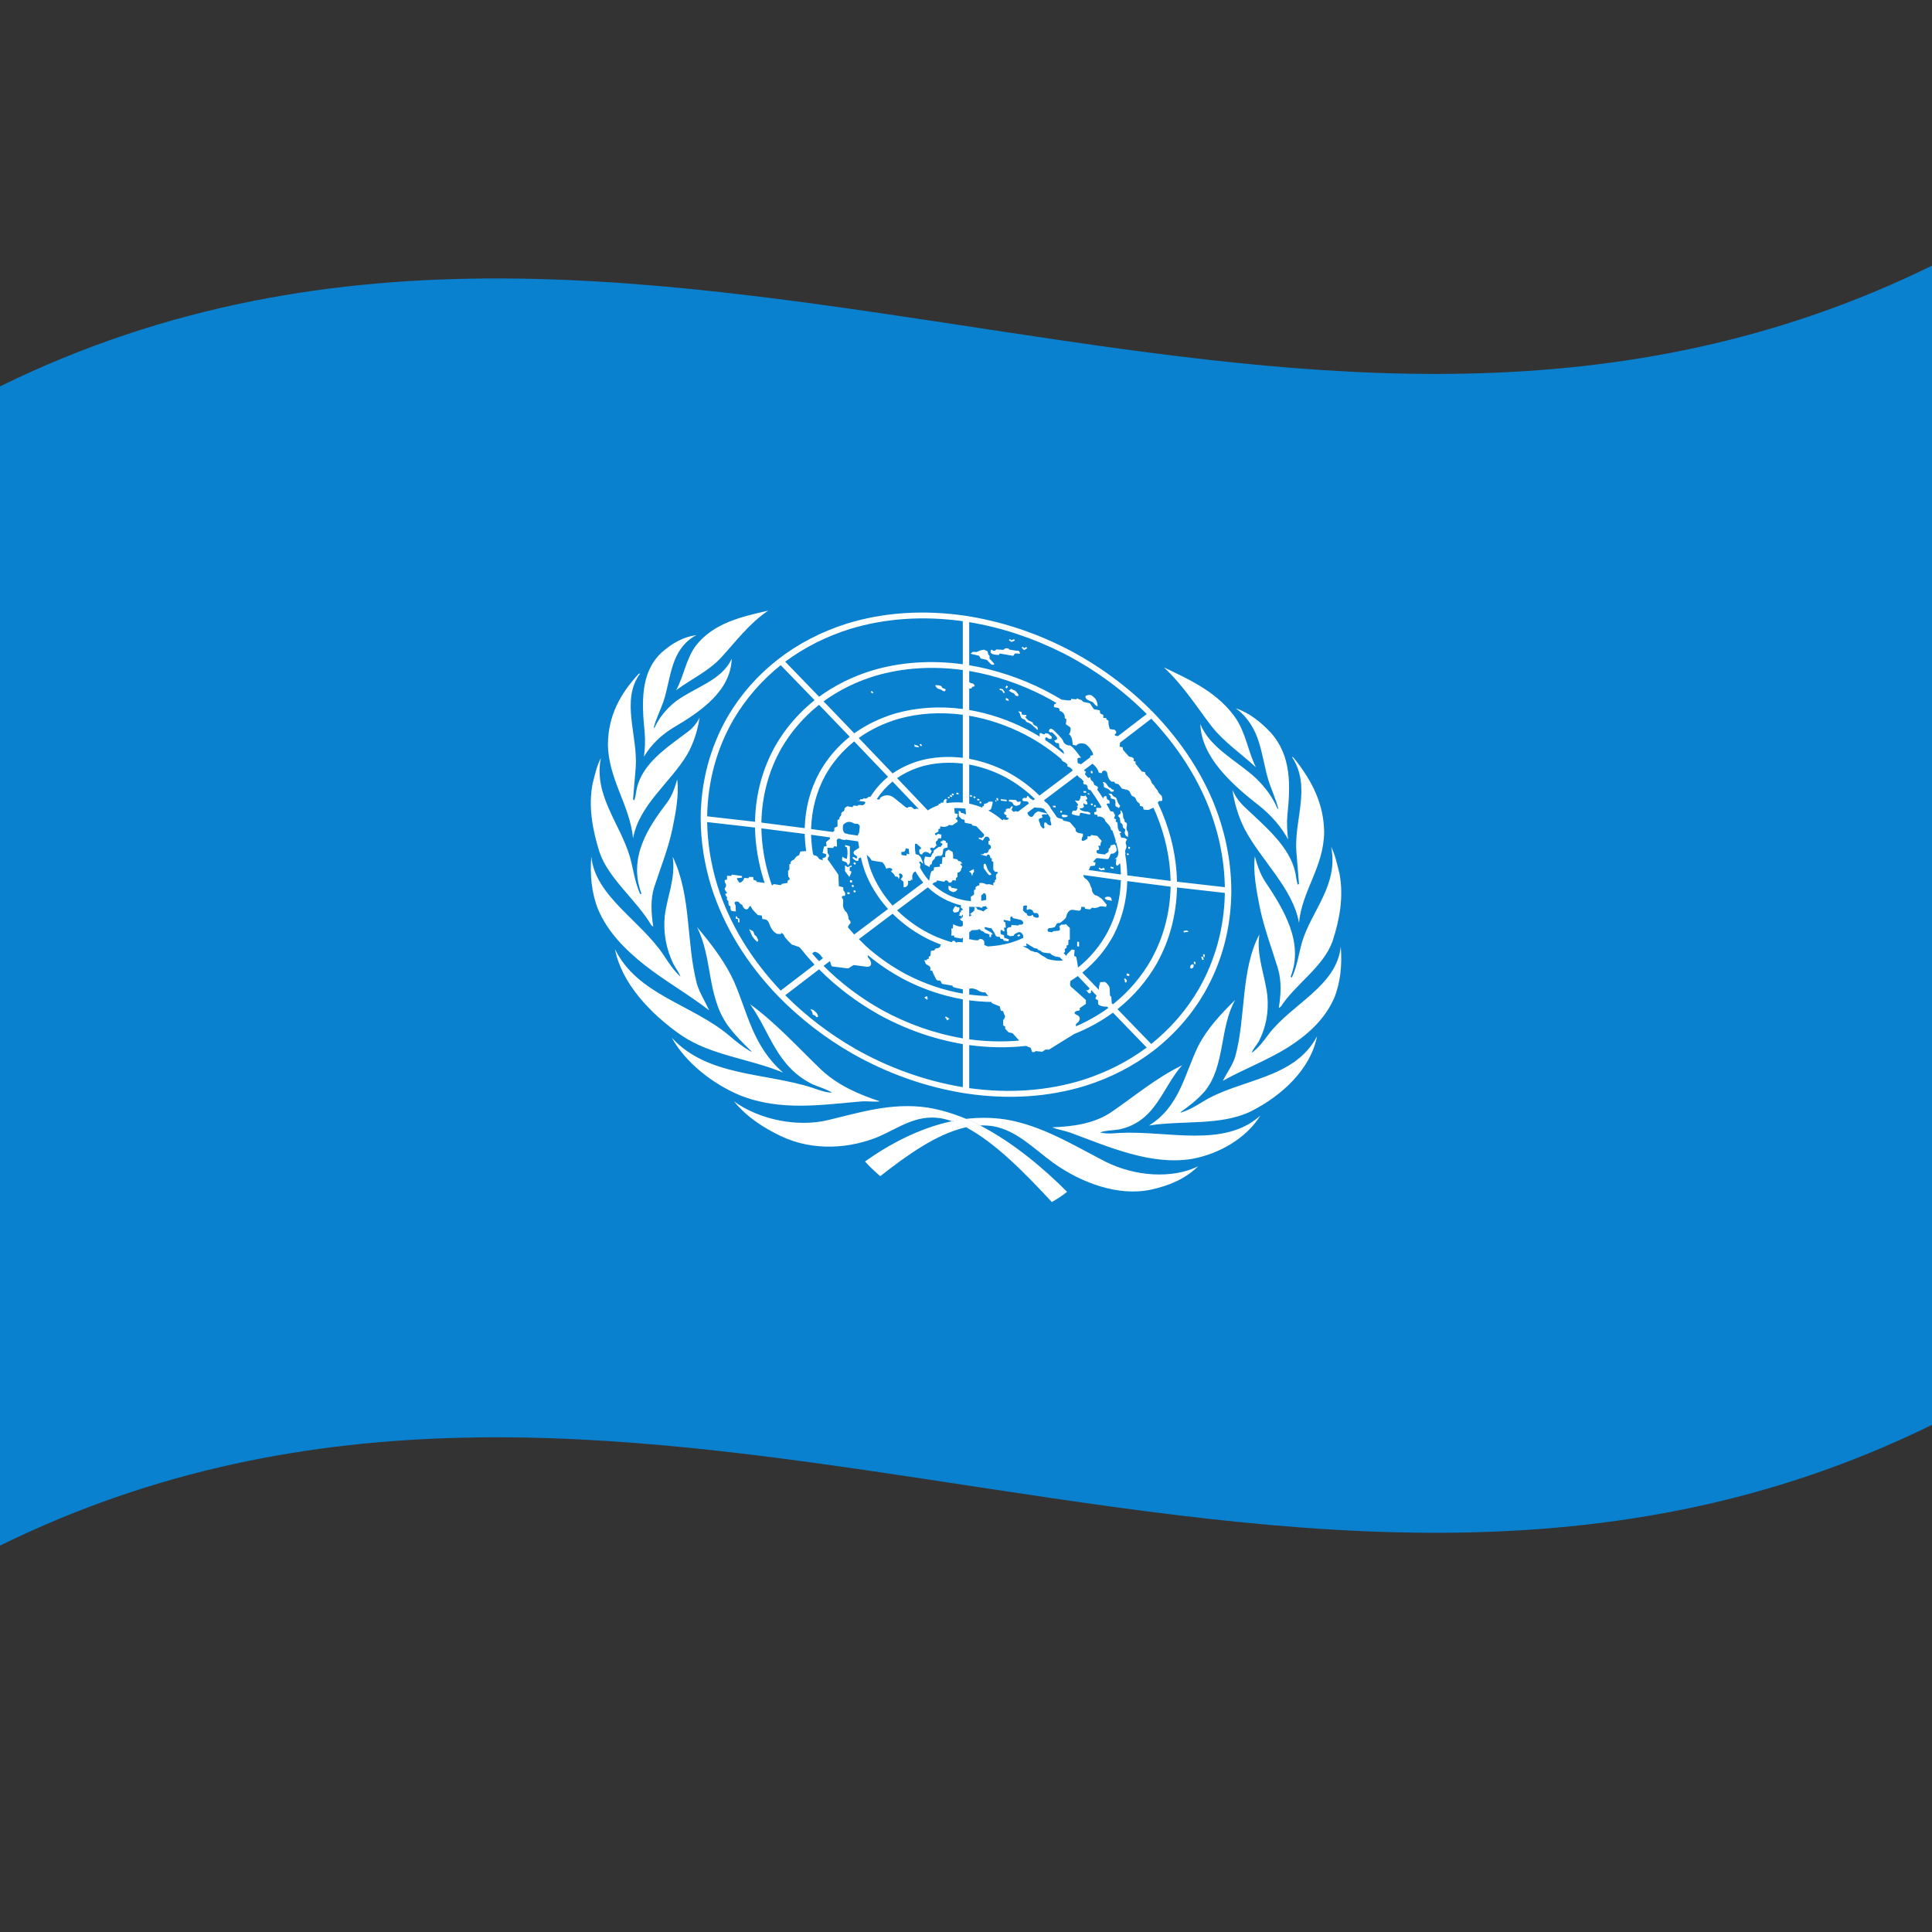 <svg xmlns="http://www.w3.org/2000/svg" viewBox="0 0 1000 1000">
  <rect x="0" y="0" width="1000" height="1000" fill="#333333" stroke="none"/>
  <defs/>
  <path fill="#0981cf" d="M0,200 C173.47,114.84 346.32,145.53 521.2,171.97 C679.07,195.84 838.71,216.67 1000,137.5 L1000,737.5 C826.53,822.66 653.68,791.97 478.8,765.53 C320.93,741.66 161.29,720.83 0,800 L0,200"/>
  <path fill="#fff" d="M500,318.77 C477.84,315.46 457.15,317.03 438.56,322.71 C411.72,331.14 390.23,347.94 376.79,370.67 C367.51,386.7 362.74,404.66 362.67,423.66 C362.72,435.67 364.6,447.47 368.19,459.08 L371.43,458.7 C368.02,447.68 366.21,436.6 366.02,425.51 L390.77,428.33 C390.99,437.72 392.56,446.95 395.46,456.07 L398.67,455.75 C395.84,446.86 394.29,437.88 394.08,428.74 L416.51,431.63 C416.6,434.62 416.86,437.57 417.28,440.54 C415.72,440.54 414.27,440.77 414.26,440.77 L413.56,442.7 C412.01,442.97 411.13,444.76 411.07,444.9 C409.75,445.25 408.96,446.26 409.27,446.82 C409.59,447.28 408.65,447.24 408.58,447.24 L408.58,450.02 L407.88,450.81 L408.02,453.87 C408.83,454.12 408.72,455.24 408.72,455.35 C407.35,455.47 407.58,456.85 407.6,456.98 L404.7,457.49 L404.14,458.17 L400.54,457.59 L399.57,458.35 L399.57,458.34 L398.68,455.75 L395.47,456.08 L395.78,456.99 L391.67,456.48 L391.4,455.82 L390.02,455.4 L389.88,453.98 L387.8,453.86 L387.38,454.57 L385.17,454.43 C385.06,455.84 383.19,457.16 382.67,456.8 C382.26,456.14 381.01,454.86 381.57,454.52 C382.27,454.38 384.05,454.3 384.06,454.3 L384.06,453.42 L378.93,452.69 L378.37,453.39 L376.3,453.28 L376.3,455.3 L375.33,455.45 C374.73,455.9 375.4,457.12 375.47,457.24 C376.31,458.35 375.41,459.4 375.33,459.5 C374.66,460.32 375.9,461.61 376.02,461.73 C377.03,462.2 375.42,462.64 375.33,462.67 C375.68,463.97 376.39,464.4 376.43,464.43 C375.75,465.69 376.89,466.33 376.99,466.39 L377.13,468.56 L378.1,469.17 L378.1,470.57 L378.65,471.52 L380.87,471.77 L380.73,468.59 C379.05,466.17 382.13,466.43 382.53,467.03 C382.81,467.8 384.11,468.33 384.2,468.37 C384.7,470.37 386.56,471.6 387.52,469.9 C388.3,468.15 388.73,469.22 389.18,470.22 C389.71,471.13 392.19,473.59 392.23,473.63 L394.31,473.88 L394.58,475.69 C397,475.9 397.56,476.18 398.6,479.23 C399.8,482.26 402.06,483.29 402.2,483.36 L404.14,483.48 C404.37,481.99 405.92,483.95 406.08,484.74 C406.35,485.51 409.71,488.79 409.83,488.9 L413.56,490.15 L414.25,490.74 C416.56,493.65 419,496.5 421.61,499.3 L404.09,512.73 C388.6,496.34 377.64,478.1 371.44,458.71 L368.2,459.09 C374.69,479.49 386.36,498.64 402.9,515.76 C414.16,527.26 426.89,537.07 440.78,545.1 L442.42,542.71 C429.29,535.13 417.2,525.92 406.43,515.13 L423.94,501.72 C433.1,510.91 443.41,518.68 454.64,525 L456.28,522.63 C445.3,516.48 435.23,508.9 426.28,499.94 L429.54,497.46 C429.71,497.78 429.84,498.13 429.91,498.58 C430.28,500.5 431.07,500.29 431.15,500.27 L439.05,501.27 L441.82,499.51 L448.89,500.41 C452.47,500.31 450.3,496.42 449.58,495.95 C449.19,495.56 449.1,495.04 449.15,494.35 C454.82,499.05 460.89,503.14 467.34,506.62 L468.98,504.26 C461.47,500.25 454.56,495.41 448.3,489.79 L444.55,486.1 L462,472.95 C467.7,478.56 474.16,483.08 481.28,486.51 C483.21,487.42 485.16,488.23 487.16,488.97 C486.8,489.21 486.64,489.4 486.7,489.61 C486.83,490.32 485.7,490.67 485.59,490.71 L484.34,490.89 L483.51,491.91 L481.85,492.16 L481.57,494.78 L480.74,495.15 L480.74,496.29 L479.77,496.4 L479.77,497.03 L478.38,496.95 L479.22,498.97 L480.33,499.65 C482.18,500.4 481.49,502.06 481.43,502.22 L482.54,502.51 L483.1,503.99 L484.2,506.18 C484.75,507.74 485.77,507.58 486.43,507.53 C486.98,507.66 487.49,509.1 487.53,509.22 L493.07,510.19 C493.05,510.23 492.82,510.6 493.76,511.05 C494.31,511.25 496.46,511.73 498.36,512.06 L498.36,514.29 C488.08,512.49 478.24,509.1 468.98,504.27 L467.35,506.63 C477.12,511.77 487.5,515.36 498.36,517.26 L498.36,537.45 C483.57,534.93 469.43,529.89 456.28,522.65 L454.65,525.02 C468.29,532.57 482.99,537.82 498.36,540.42 L498.36,562.71 C478.65,559.43 459.78,552.59 442.43,542.73 L440.79,545.11 C459.13,555.57 479.13,562.73 500.02,565.98 C521.96,569.25 542.84,567.85 561.9,561.97 C574.78,557.89 586.57,551.86 597.12,543.79 C608.15,535.2 616.95,525.03 623.64,513.5 L623.62,513.47 C632.56,497.76 637.25,480.12 637.33,461.05 C637.26,444.83 633.86,428.96 627.37,413.62 C620.47,397.67 610.35,382.67 597.11,368.96 C583.73,355.29 568.27,344.03 551.31,335.35 L551.31,335.37 C535.15,327.22 517.9,321.55 500,318.77 M498.35,321.52 L498.35,343.81 C481.5,341.54 465.8,342.79 451.58,346.99 C441.4,350.1 432.18,354.66 423.97,360.63 L406.42,342.49 C416.4,335.08 427.66,329.4 440.07,325.52 C458.07,320.06 477.69,318.67 498.35,321.52 M501.65,322.02 C518.55,324.84 534.82,330.28 550.09,337.99 L550.1,337.97 C566.13,346.19 580.8,356.78 593.57,369.58 L578.73,380.96 C578.21,380.99 577.71,380.96 577.29,380.78 C576.44,380.17 577.61,379.62 577.71,379.57 L577.71,378.55 L576.88,377.68 C576.75,377.68 574.7,377.54 574.38,377.22 C574.25,376.81 573.83,375.12 573.83,375.12 L573.69,372.95 L572.72,372.43 L572.58,371.65 L571.06,371.57 L571.06,370.04 L570.22,369.68 L569.4,369.18 L569.26,367.64 L566.22,367.09 L565.24,365.69 L564.13,364.01 L560.67,363.27 L559.84,362.39 L558.46,361.94 L557.48,361.42 L557.07,361.99 L554.43,361.74 L554.3,362.48 C553.43,362.66 551.29,362.4 549.49,362.13 C546.72,360.47 543.91,358.9 541.04,357.42 L539.83,360.01 C542.14,361.2 544.42,362.45 546.66,363.77 C546.48,364.21 546.31,364.44 545.98,364.42 C545.31,364.5 545.55,365.88 545.57,366.01 C545.57,366.01 547.36,366.31 547.92,366.49 C548.45,366.8 548.48,367.87 548.48,367.96 C550.62,368.4 551.29,370.57 551.12,371.38 C550.95,371.99 551.86,372.11 551.94,372.13 C551.94,372.17 551.88,374.1 551.67,374.62 C551.61,375.11 553.3,375.75 554.03,376.61 C554.47,377.65 553.78,379.64 553.32,379.93 C553.05,380.07 554.28,380.53 554.3,381.2 C554.21,381.81 554.65,381.27 554.85,382.3 L555.27,385.52 L557.21,385.92 C557.84,384.39 560.77,384.75 561.64,385.04 C564.03,386.42 565.64,389.49 565.8,390.44 C565.64,391.18 564.38,391.11 564.27,391.11 L564.33,391.94 L559.47,395.62 C558.94,395.26 558.51,395.09 558.18,395.18 C557.51,395.14 557.75,392.69 557.77,392.45 C557.85,392.42 558.92,391.96 559.57,392.34 C559.57,392.23 555.22,386.07 553.75,385.81 C552.43,386.09 550.41,384.77 550.29,383.53 C550,382.35 545.5,378.04 545.3,377.86 C545.17,377.77 543.81,376.74 543.37,377.33 C543.03,378.08 542.59,378.42 543.37,378.97 C544.23,379.4 544.02,378.5 545.03,379.47 C546.14,380.61 547.6,381.77 547.1,382.56 C546.36,383.19 545.6,383.34 545.58,383.35 L546.55,384.5 L548.08,384.73 L548.35,386.92 C548.4,386.95 549.9,387.93 550.42,388.86 C550.7,389.5 550.76,389.89 550.69,390.25 C547.6,387.7 544.38,385.3 541.02,383.07 C541.06,382.84 541.06,382.63 541.01,382.42 C540.87,381.45 541.99,381.37 542.81,382.43 L544.19,382.51 L544.47,381.41 L542.53,379.73 L541.01,379.51 C540.99,379.58 540.89,380.4 539.9,379.98 C538.93,379.45 539.48,379.66 538.65,379.41 C537.9,379.34 538.04,380.5 538.19,381.28 C536.05,379.97 533.87,378.74 531.64,377.57 C522.16,372.72 512.13,369.31 501.66,367.48 L501.66,356.37 C502.59,356.49 502.91,356.29 503.05,355.95 C503.2,355.45 503.31,355.37 504.16,355.35 C504.95,355.17 504.04,353.85 503.18,353.69 C502.56,353.66 502.03,353.43 501.66,353.04 L501.66,347.29 C514.98,349.57 527.78,353.88 539.83,360 L541.04,357.41 C528.61,351.09 515.41,346.65 501.65,344.31 L501.65,322.02 M524.86,330.85 L523.55,331.4 L522.67,330.77 L522.22,331.34 L523.33,332.14 L523.55,332.3 L523.78,332.21 L525.3,331.55 L524.86,330.85 M531.19,334.86 L530.09,335.49 L529.38,334.74 L528.8,335.19 L529.77,336.22 L530.03,336.5 L530.32,336.33 L531.71,335.52 L531.19,334.86 M397.61,316.07 C383.67,319.22 369.28,322.52 360.1,334.29 C355,341.3 354,349.87 349.98,357.24 C357.68,351.55 366.4,347.58 372.96,340.69 C380.72,332.26 387.53,322.9 397.61,316.07 M602.42,345.43 C612.48,354.77 619.31,365.73 627.07,375.88 C633.64,384.22 642.36,390.01 650.05,397.15 C646.03,389.01 645.03,380.27 639.93,372.21 C630.8,358.64 616.31,352.04 602.42,345.43 M521.63,335.6 C520.86,335.45 520.12,335.56 519.95,335.87 C519.73,336.33 519.04,336.35 518.98,336.35 L515.8,336.12 C515.36,336.84 514.03,337.05 513.72,336.56 C513.22,335.6 511.84,337.42 513.44,338.42 C515.31,339.13 516.99,338.97 517.04,338.97 L517.46,338.27 L524.38,339.45 C524.93,338.98 525.21,338.33 525.22,338.31 C525.27,338.3 526.81,338.11 527.57,338.4 C528.29,338.57 527.68,336.86 527.02,336.81 C526.3,336.9 524.97,336.63 524.94,336.62 L522.44,336.24 C522.36,335.89 522.07,335.72 521.63,335.6 M509.27,336.27 L507.47,336.63 L505.54,337.47 L503.46,337.41 L502.35,338.38 L506.78,339.43 L507.62,340.83 L510.81,341.57 L512.88,343.78 C514.73,344.48 515.05,343.93 513.99,342.81 L512.18,340.89 L512.18,339.5 L511.63,338.9 L511.07,337.05 L509.27,336.27 M498.35,346.79 L498.35,366.97 C486.19,365.39 474.45,366.16 463.51,369.26 C455.59,371.62 448.49,375.06 442.17,379.56 L426.28,363.02 C434.37,357.15 443.31,352.78 453.08,349.81 L453.09,349.81 C467.1,345.69 482.31,344.63 498.35,346.79 M360.44,328.7 C353.34,329.74 347.64,333.12 342.25,337.93 C331.35,348.24 332.19,364.09 333.66,378.87 C334.07,383.4 333.85,387.14 333.31,391.69 C336.76,385.78 342.06,380.52 348.52,376.64 C363.03,368.09 378.22,357.52 378.74,340.91 C373.72,352.15 359.77,355.68 349.98,362.88 C344.89,366.83 341.13,371.51 338.75,376.75 L338.4,376.47 C339.66,371.83 341.79,367.66 343.37,363.21 C347.47,350.78 346.93,336.06 360.44,328.7 M639.59,366.55 C653.08,376.65 652.55,391.13 656.67,404.33 C658.24,409.06 660.37,413.61 661.63,418.46 L661.28,418.68 C658.92,413.06 655.13,407.68 650.05,402.79 C640.29,393.76 626.32,387.2 621.29,374.79 C621.81,391.51 637.02,405.58 651.51,416.82 C657.95,421.89 663.28,428.08 666.72,434.52 C666.18,429.88 665.96,426.1 666.37,421.65 C667.85,407.08 668.67,391.45 657.78,379.25 C652.41,373.51 646.66,369.03 639.59,366.55 M564.38,359.72 C563.13,359.6 561.79,359.96 561.78,360.77 C561.98,361.47 562.45,362.08 563.58,362.55 L565.67,363.48 C565.82,363.66 567.97,366.43 568.16,365.21 C567.69,361.4 566.08,360.97 565.25,360.12 C565.06,359.91 564.77,359.79 564.38,359.72 M520.95,354.84 L520.39,355.9 L521.15,356.32 L521.71,355.27 L520.95,354.84 M523.53,356.48 C523.42,356.48 522.69,357.22 522.12,357.44 L523.69,358.45 C524.84,358.7 525.42,359.42 525.49,359.86 C525.64,360.22 526.9,360.33 527.01,360.34 L527.15,359.48 L526.04,358.04 L525.08,357.27 C524.98,357.24 523.69,356.9 523.55,356.53 C523.55,356.5 523.55,356.49 523.53,356.48 M517.5,356.37 L517.42,357.11 L518.6,357.41 L519.47,358.77 L520.16,358.47 L519.2,356.93 L519.08,356.76 L518.88,356.71 L517.5,356.37 M485.48,354.67 C484.66,354.58 484.1,354.6 484.08,354.83 C484.3,355.49 485.28,356.38 485.32,356.41 C485.41,356.43 487.25,356.9 487.53,357.25 C487.81,357.67 488.93,357.95 489.2,357.64 C489.38,357.22 489.85,356.68 488.65,356.41 C487.43,356.16 487.65,355.69 487.26,355.19 C487.01,354.98 486.26,354.78 485.48,354.67 M595.91,371.99 C608.29,385.08 617.76,399.33 624.29,414.47 C630.42,428.95 633.71,443.91 633.98,459.2 L609.22,456.38 C608.96,444.16 606.34,432.21 601.53,420.56 C600.82,418.89 600.07,417.23 599.28,415.57 C599.56,414.88 599.9,414.34 600.84,414.63 C602.2,414.86 601.32,412.13 601.26,411.9 C601.15,411.81 599.52,410.44 599.46,409.77 C599.4,409.17 597.71,407.61 597.66,407.14 C597.61,406.66 596.04,405.37 595.99,404.9 C596.01,404.36 595.07,402.95 595.03,402.88 L592.95,400.84 L592.67,399.66 L591.01,399.32 L587.68,395.21 L587.82,394.22 L586.85,393.96 L586.85,392.57 L585.88,391.93 L584.36,391.6 L581.31,388.15 L581.03,386.73 L579.51,386.52 L579.73,384.41 L595.91,371.99 M520.64,361.28 L520.64,362.42 L522.17,362.78 L521.76,361.69 L520.64,361.28 M404.09,344.29 L421.63,362.41 C413.42,368.98 406.71,376.75 401.52,385.67 C394.88,397.39 391.11,410.63 390.78,425.35 L366.02,422.53 C366.34,404.27 371.01,387.41 379.67,372.39 C386.02,361.64 394.18,352.23 404.09,344.29 M527.41,368.21 C527.25,368.2 527.16,368.23 527.15,368.33 C527.21,368.7 527.66,368.8 527.98,369.59 C528.24,370.48 528.16,371.52 529.37,372.08 C530.63,372.55 530.86,372.8 531.03,373.34 C531.3,373.85 532.6,374.2 532.69,374.22 L533.8,374.9 L537.12,377.92 L537.12,376.91 C537.11,376.83 536.98,375.97 536.29,375.77 C535.51,375.58 534.49,374.81 534.63,374.26 C534.64,373.74 532.47,372.97 532.27,372.9 C532.19,372.81 529.96,370.72 530.75,370.89 C531.58,371.16 531.19,370.14 531.17,370.07 C531.14,370.07 529.54,370.03 529.09,369.89 C528.71,369.6 528.8,368.65 528.81,368.58 C528.8,368.57 527.88,368.25 527.41,368.21 M451.26,357.64 L450.67,358.09 L451.5,358.97 L452.09,358.53 L451.26,357.64 M331.33,348.61 C330.98,348.55 330.79,348.74 330.51,348.86 C320.96,359.19 314.81,370.49 314.66,385.25 C314.89,403.33 326.02,416.78 327.67,433.9 C330.91,416.38 347.03,405.14 355.76,390.41 C359.06,384.57 361.11,378.06 362.1,371.4 C360.76,374.16 358.94,376.47 356.3,378.56 C345.01,387.04 332.33,395.2 329.52,408.5 C329.18,410.4 328.94,412.34 328.36,414.17 C327.87,414.27 327.87,413.87 327.67,413.68 L329.05,397.11 C330.19,380.79 321.16,362.37 331.33,348.61 M668.69,391.76 C678.87,407.11 669.84,424.1 670.98,440.61 L672.36,457.4 C672.16,457.56 672.16,457.95 671.67,457.78 C671.09,455.86 670.85,453.89 670.51,451.93 C667.72,438.28 655,427.95 643.73,417.25 C641.19,414.74 639.3,412.01 637.93,408.92 C638.92,415.75 640.97,422.71 644.27,429.21 C653.01,445.67 669.14,459.72 672.36,477.61 C674.01,460.75 685.14,448.9 685.38,430.78 C685.22,416.02 679.06,403.94 669.52,392.14 C669.24,391.97 669.05,391.75 668.69,391.76 M498.35,369.95 L498.35,392.24 C490.73,391.34 483.43,391.79 476.52,393.6 C471.16,395.11 466.35,397.34 462,400.32 L444.47,381.97 C450.59,377.62 457.43,374.33 465.02,372.09 C475.38,369.18 486.54,368.43 498.35,369.95 M501.66,370.46 C511.71,372.23 521.34,375.51 530.42,380.17 L530.43,380.17 C532.91,381.46 535.32,382.85 537.69,384.33 C537.8,384.44 537.95,384.53 538.12,384.61 C542.03,387.12 545.75,389.86 549.32,392.86 L549.32,392.88 C549.56,393.8 550.5,394.29 550.57,394.32 L551.19,394.49 L552.51,395.69 L552.51,396.76 C553.57,396.81 554.83,397.86 555.24,398.83 L538.02,411.79 C533.03,406.9 527.48,402.83 521.38,399.56 C515.06,396.29 508.46,394.01 501.66,392.75 L501.66,370.46 M423.93,364.8 L439.82,381.33 C433.38,386.52 428.18,392.64 424.2,399.71 L424.19,399.71 C419.38,408.55 416.81,418.24 416.52,428.65 L394.08,425.76 C394.41,411.77 397.9,398.95 404.38,387.43 C409.35,378.85 415.83,371.29 423.93,364.8 M565.43,395.3 C567.43,396.79 568.64,398.98 568.57,399.56 C568.49,400.05 570.08,400.16 570.22,400.18 C570.77,397.98 572.65,398.99 573,399.8 C573.15,400.58 573.55,402.28 573.55,402.28 L574.24,403.51 L575.22,404.54 L576.74,404.62 L577.16,405.43 L578.96,405.93 C578.97,405.95 580.42,407.67 580.62,408.06 C580.9,408.38 582.74,408.63 583.39,408.81 C583.99,409.04 584.7,409.49 584.91,410.15 C585.1,410.81 585.87,411.91 585.88,411.93 C585.97,411.96 587.41,412.54 587.68,413.05 C587.85,413.57 588.51,414.8 588.52,414.81 L589.9,416 L590.03,417.16 L591.56,417.49 L591.97,419.06 L594.47,419.25 L595.86,418.55 C596.28,418.39 596.67,418.22 597.02,418.04 L598.48,421.35 C603.12,432.62 605.65,444.17 605.91,455.97 L583.49,453.08 C583.38,449.48 583.02,445.92 582.42,442.35 C582.56,441.83 582.62,441.45 582.42,441.2 C582.12,440.64 582.79,439.21 582.84,439.11 C582.87,439.05 583.32,438.23 582.84,437.08 C582.37,435.91 582.93,435.03 583.39,434.49 L582.28,433.84 L581.17,433.57 L580.33,433.58 L579.52,431.07 L579.52,431.06 L580.21,431.28 L580.21,430.52 L579.2,430.13 L578.58,428.48 L578.41,425.85 L577.44,425.08 L577.72,424.11 L576.61,423.57 L577.17,422.01 L576.19,420.1 L574.79,419.91 C574.12,418.62 573.42,417.34 572.69,416.07 C572.83,416 573,415.95 573.28,415.92 C574.02,415.83 574.29,415.84 574.38,415.86 L574.26,414.53 L573.01,413.6 L572.59,412.02 C572.47,412.02 571.22,412.06 571.21,412.84 C571.23,413.02 571.14,413.11 570.96,413.21 C569.99,411.68 568.97,410.16 567.91,408.67 C567.94,408.61 567.98,408.54 568.02,408.47 C568.54,407.61 568.31,407.18 567.32,406.73 C566.35,406.33 566.35,406.34 566.07,405.29 C565.7,404.23 564.76,403.85 564.69,403.82 L564.27,402.25 L563.24,402.69 L561.57,400.75 L562.07,399.4 C561.51,399.2 561.25,398.92 561.08,398.58 L565.43,395.3 M476.44,385.01 L475.91,385.52 L476.74,386.27 L477.27,385.77 L476.44,385.01 M473.27,385.08 L473.41,386.5 L475.48,386.81 C476.27,386.82 474.85,385.87 474.79,385.82 C474.66,385.81 473.3,385.7 473.27,385.08 M565.39,399.08 L564.57,399.05 L564.7,400.21 L565.53,400.24 L565.39,399.08 M442.13,383.74 L459.66,402.08 C456.01,405.09 453,408.51 450.53,412.44 C449.87,412.35 449.39,412.38 449.17,412.77 C448.58,413.64 447.08,413.24 446.95,413.2 L446.67,413.66 L445.28,413.72 L445.01,414.44 L443.34,414.45 L447.5,414.92 C448.56,415.2 447.12,416.8 446.39,416.79 L444.46,416.64 L443.76,417.16 L441.96,416.91 L441.13,417.8 L438.5,417.3 C438.4,417.36 437.13,418.18 437.12,418.62 C437.2,419.1 436.86,419.98 436.42,420.04 C435.94,420.08 435.27,420.91 435.45,421.42 C435.6,421.92 434.69,422.87 434.62,422.95 L434.34,424.18 L433.51,424.31 L433.51,427.73 L431.85,428.5 L431.85,430.03 L431.08,430.65 L419.82,429.1 C420.12,419.02 422.57,409.86 427.07,401.5 L427.07,401.5 C430.85,394.74 435.82,388.83 442.13,383.74 M557.58,401.24 C558.16,401.83 558.13,401.99 558.88,402.61 C559.16,402.83 559.4,402.95 559.65,403.01 L560.98,404.57 L560.67,404.9 C560.76,406.33 561.37,406.07 562.18,406.03 L562.86,406.89 C562.94,407.83 562.95,408.81 564.42,408.97 L564.46,408.98 C566.23,411.4 567.86,413.86 569.37,416.38 L569.41,416.51 L569.45,416.52 L570.15,417.73 C569.85,417.95 569.69,418.19 569.68,418.19 L567.47,418.13 L567.47,420.16 L566.36,420.38 L566.49,421.66 L568.02,421.75 C568.02,421.83 567.97,423.17 568.43,422.7 C569.16,422.28 571.96,423.25 572.03,424.85 C572.22,425.45 575.13,427.6 575.08,429.57 C575.38,429.65 575.6,429.76 575.78,429.88 C576.44,431.72 577.03,433.55 577.56,435.4 L577.3,435.82 C577.3,435.82 577.51,435.99 577.81,436.29 C578.24,437.91 578.6,439.53 578.92,441.16 C578.78,442.61 578.47,443.69 577.71,444.1 C576.08,444.8 577.83,444.5 577.85,444.5 L577.58,447.25 C578.07,448.53 578.62,448.06 579.09,447.46 C579.33,447.15 579.54,446.99 579.78,446.82 C579.99,448.75 580.12,450.69 580.18,452.63 L563.43,450.3 L563.72,450 L564.41,448.33 L566.77,448.03 L567.04,446.43 L565.8,446.12 C565.88,446 567.14,444.24 567.88,444.13 C568.63,444.24 573.08,444.74 573.55,444.67 C573.97,444.35 574.73,442.66 574.8,442.19 C574.91,441.82 575.83,441.83 576.33,441.77 C576.77,441.63 577.65,440.85 577.98,440.35 C578.15,439.61 577.41,436.92 576.74,437.01 C576.13,437.41 574.98,437.52 574.94,437.52 L574.52,438.86 L573.83,439.26 C573.84,439.28 573.96,439.66 573.83,440.53 C573.57,441.4 572.53,441.71 572.45,441.74 L571.89,442.29 C571.86,442.29 568.61,441.92 568.16,441.77 C566.98,440.93 567.68,439.83 568.57,439.93 C569.35,439.92 568.5,437.93 568.43,437.75 L569.54,437.78 C569.55,437.62 569.71,435.74 570.09,435.58 C570.49,435.55 569.98,434.86 569.4,434.35 C568.83,433.81 568.15,432.66 567.6,432.58 C567.03,432.58 564.84,432.19 564.82,432.18 L564.41,432.89 L562.88,432.92 C562.89,432.97 562.98,433.86 562.75,434.17 C561.76,434.95 558.99,436.42 560.12,433.41 L560.53,432.71 L560.53,431.57 L558.04,431.1 C557.96,431.06 556.91,430.55 556.79,430.02 C556.78,429.52 556.66,428.88 556.66,428.87 L553.74,425.54 L550.28,424.66 L550.01,423.99 L547.93,423.43 C547.64,423.25 547.34,423.1 547.02,422.97 C546.04,421.43 544.98,419.92 543.86,418.43 C543.83,418.33 543.79,418.21 543.78,418.14 C543.54,417.57 542.16,415.69 541.29,415.3 L540.36,414.23 L557.58,401.24 M571.22,404.72 C571.02,404.72 570.94,404.82 570.92,405.08 C570.99,405.6 571.54,405.92 571.34,406.53 C571.13,407.18 571.58,407.65 572.17,407.79 C572.73,407.89 573.13,408.16 573.7,408.5 C574.25,408.85 574.65,409.26 575.08,409.83 L576.47,409.64 C576.48,409.55 576.62,408.52 576.05,408.7 C575.48,408.86 575.1,407.81 574.52,407.73 C573.97,407.71 573.71,407.17 573.14,406.4 C572.6,405.68 572.71,405.6 572.03,405.11 C571.68,404.87 571.41,404.75 571.22,404.72 M498.35,395.22 L498.35,415.44 C495.38,415.17 492.62,415.27 489.93,415.7 L489.89,415.69 L489.75,414.28 L490.45,414.01 L489.33,413.46 L488.51,414.34 L488.23,415.44 L486.84,415.48 L486.84,416.11 L485.87,415.97 L485.87,416.72 C483.83,417.43 481.97,418.33 480.22,419.45 L464.32,402.75 C468.5,399.91 473.02,397.83 478.03,396.44 L478.04,396.44 C484.49,394.8 491.26,394.38 498.35,395.22 M501.66,395.73 C508.14,396.95 514.3,399.1 520.17,402.15 C525.85,405.21 531.02,409 535.68,413.56 L534.78,414.23 C534.24,413.77 532.96,413.26 532.83,412.84 C532.7,412.34 531.58,411.48 531.58,412.27 C531.6,413.08 530.71,413.23 530.33,412.97 C529.98,412.77 529.29,413.5 529.22,413.56 C529.2,413.98 528.98,414.36 529.77,414.66 C530.73,414.86 531.98,414.57 532.27,415.29 C532.32,415.55 532.37,415.78 532.43,415.99 L526.94,420.11 C526.21,420.02 525.49,419.83 525.48,419.83 C524.85,420.79 523.35,419.47 523.68,418.68 C524.22,417.97 524.24,417.52 524.24,417.5 L523.55,417.27 L522.72,418.53 C520.72,418.34 520.29,419.08 520.64,419.86 C520.97,420.51 520.2,419.72 519.81,420.5 C519.58,421.35 519.91,421.4 520.78,421.91 C521.55,422.44 520.44,422.18 520.92,422.94 C521.32,423.36 522.03,423.43 522.35,423.55 L521.3,424.34 C520.32,424.41 519.27,424.09 519.25,424.08 C519.21,424.34 519.08,424.48 518.84,424.58 C516.6,422.62 514.18,420.94 511.54,419.49 C512.01,419.29 512.61,419.36 513.02,418.58 C513.53,417.24 513.85,415.06 513.85,415.04 C513.69,415 511.84,414.66 511.49,415.19 C511.23,415.78 510.07,415.96 509.97,415.97 C509.89,415.99 508.97,416.14 509.28,416.75 C509.58,417.35 508.54,417.37 508.45,417.38 C508.45,417.38 508.51,417.72 508.49,418.05 C506.27,417.14 504.01,416.44 501.66,415.95 L501.66,395.73 M575.36,410.88 L573.7,410.78 C574.17,411.34 574.87,411.83 574.95,412.34 C574.92,412.88 574.69,413.15 575.5,413.43 C576.37,413.65 576.83,413.52 577.17,414.16 C577.42,414.87 577.42,415.8 577.3,416.33 C577.2,416.88 577.42,417.53 578.13,417.71 C578.84,417.82 578.95,417.94 578.97,418.33 C579.08,418.61 579.74,417.15 579.79,417.05 C579.12,416.4 578.56,415.26 578.55,415.24 C578.55,415.23 577.9,413.38 577.86,413.12 C577.77,412.86 576.94,412.5 576.47,412.3 C576.07,412.04 575.38,410.91 575.36,410.88 M562.16,409.53 L560.77,409.46 L560.85,410.22 L562.23,410.3 L562.16,409.53 M563.03,410.55 L563.03,411.18 L563.87,411.3 L563.87,410.67 L563.03,410.55 M561.92,411.66 C561.85,411.72 561.16,412.45 559.42,411.8 C559.41,411.94 559.1,413.98 558.32,414.55 L556.38,414.28 C556.39,414.28 556.81,414.96 557.21,415.41 C557.7,415.92 558.52,416.64 557.62,417.12 C556.7,417.52 557.74,417.51 557.77,417.51 C557.75,417.71 557.66,419.89 556.38,419.59 C555.08,419.21 554.76,420.62 554.72,421.25 C555.04,421.63 559.22,422.82 558.88,421.85 C558.56,421.34 559.35,420.72 559.42,420.66 C559.43,420.66 562.76,421.38 563.45,421.49 C564.18,421.58 564.64,421.56 564.27,420.85 C563.76,420.19 562.69,420.12 562.62,420.11 C562.55,420.12 561.03,420.18 559.42,419.27 C558,418.23 559.64,418.31 559.98,418.34 C560.35,418.31 561.38,417.76 560.95,416.96 C560.49,416.19 560.89,415.23 560.95,415.69 C561.1,416.23 562.33,416.61 562.76,416.33 C562.99,415.89 562.77,414.92 562.06,414.33 C561.49,413.78 563.15,413.96 562.76,413.16 C562.22,412.43 561.92,411.67 561.92,411.66 L561.92,411.66 M564.69,415.85 L564.69,416.73 L565.52,416.85 L565.52,415.96 L564.69,415.85 M566.56,416.55 L566.14,417.26 L566.88,417.7 L567.3,417 L566.56,416.55 M580.01,419.44 C579.8,419.61 580.19,420.85 579.93,421.13 C579.53,421.35 579.23,421.77 578.82,422.11 C578.53,422.5 579.53,423.07 579.65,423.49 C579.67,423.87 579.93,425.8 579.93,425.81 C579.98,425.83 580.82,426.32 581.03,426.85 C581.15,427.43 581.09,428.28 581.45,428.55 C581.93,428.78 582.61,429.29 582.42,429.81 C582.17,430.32 582.14,431.27 582.14,431.29 L582.7,432.51 L583.81,433.29 C583.83,433.09 584.12,430.57 583.52,430.09 C582.89,429.71 583.1,428.26 583.12,428.13 C583.17,427.95 583.73,426.06 582.7,425.68 C581.66,425.4 582.35,424.5 581.73,423.9 C581.15,423.31 581.38,421.8 581.17,421.17 C580.91,420.6 580.87,420.04 580.21,419.52 C580.11,419.46 580.06,419.44 580.01,419.44 M546.38,417.11 L544.99,417.03 L545.08,417.8 L546.47,417.88 L546.38,417.11 M525.37,414.03 C524.93,413.97 524.52,413.99 524.52,413.99 L522.3,413.92 L522.16,414.78 L523.68,415.14 C523.72,415.17 524.31,415.74 524.38,416.13 C524.47,416.53 525.28,416.98 525.9,417.11 C526.49,417.12 527.93,416.44 527.97,416.41 C528.03,416.28 528.61,414.92 528.12,414.79 C527.47,414.89 526.57,415.37 526.32,414.65 C526.21,414.25 525.83,414.11 525.37,414.03 M461.98,404.51 L475.55,418.75 L474.24,418.51 C473.53,419.42 472.41,418.2 472.3,418.09 C471.84,417.36 470.23,417.72 470.08,417.75 C469.79,418.99 467.63,416.89 467.45,416.73 L462.6,412.84 C459.43,410.42 456.06,412.31 455.53,413.06 C455.51,414.03 454.75,413.92 453.8,413.62 C456.06,410.18 458.75,407.18 461.98,404.51 M516.49,413.08 L515.67,413.12 L515.95,414.3 L516.77,414.26 L516.49,413.08 M521.03,413.98 L517.99,413.64 L518.03,414.4 L521.07,414.74 L521.03,413.98 M495.02,410.27 L495.02,411.03 L496.12,411.2 L496.12,410.44 L495.02,410.27 M502.15,411.49 L502.03,412.22 L503,412.49 L503.12,411.75 L502.15,411.49 M503.93,412.14 L503.82,412.87 L504.79,413.15 L504.91,412.42 L503.93,412.14 M492.73,410.69 L492.6,411.42 L493.57,411.69 L493.69,410.95 L492.73,410.69 M515.52,414.18 L515.11,414.24 L515.38,415 L515.78,414.94 L515.52,414.18 M549.08,419.51 L548.66,420.33 L549.42,420.74 L549.84,419.92 L549.08,419.51 M538.78,418.16 C539.29,418.36 539.8,418.53 540.32,418.69 C540.97,419.51 541.61,420.35 542.22,421.19 L540.45,420.68 L539.34,420.39 L537.26,419.95 C535.2,421.03 534.79,422.29 534.77,422.37 C533.57,423.68 531.95,421.94 531.8,420.65 L535.48,417.88 C535.71,417.94 535.92,417.98 536.15,418.02 C536.99,418.12 538.78,418.16 538.78,418.16 M505.82,413.44 L505.82,414.2 L506.92,414.36 L506.92,413.61 L505.82,413.44 M491.79,411.45 L491.59,412.16 L492.7,412.58 L492.91,411.88 L491.79,411.45 M491.4,412.43 L490.58,412.43 L490.72,413.21 L491.54,413.21 L491.4,412.43 M507.86,414.94 L507.03,414.85 L507.07,415.75 L507.91,415.83 L507.86,414.94 M551.48,421.79 C550.94,421.72 550.36,421.7 550.01,421.71 C549.32,421.79 549.45,422.21 550.01,422.97 L551.67,422.96 C551.77,422.93 552.79,422.67 552.64,422.22 C552.47,422.01 552.04,421.88 551.48,421.79 M542.23,421.21 C542.76,421.94 543.26,422.68 543.75,423.42 C543.6,423.75 543.54,424.09 543.63,424.57 C544.11,426.59 544.7,427.3 543.36,427.19 C541.96,426.88 541.71,426 541.69,425.93 C541.61,425.89 540.71,425.43 540.59,425.89 C540.55,426.44 540.24,427.29 540.59,427.91 C540.9,428.55 540.12,429.02 539.62,428.65 C539.13,428.12 538.22,427.01 538.37,426.58 C538.42,426.01 536.62,423.79 538.65,423.45 C540.79,423.23 538.61,422.13 539.34,421.79 L540.45,421.44 L541.56,421.6 L542.23,421.21 M311.02,392.33 C308.88,396.46 307.9,401.06 306.74,405.6 C304.39,417.42 306.75,429.9 310.32,441.11 C315,454.88 329.43,465.79 337.11,478.86 L338.13,479.69 C337.06,472.73 336.59,465.6 338.61,459.21 C341.88,449.14 345.86,439.45 348.06,428.93 C349.73,420.7 351.51,411.65 350.53,403.42 C349.27,407.71 347.95,411.73 345.37,415.29 C335.17,428.62 325.17,443.92 331.99,462.5 C331.81,462.7 331.62,462.89 331.33,462.76 C328.6,456.6 327.81,449.93 326.02,443.44 C320.93,426.23 307.14,411.51 311.02,392.33 M689.01,438.31 C692.9,458.02 679.09,470.98 674,487.4 C672.21,493.61 671.43,500.18 668.69,505.91 C668.42,505.99 668.22,505.77 668.03,505.54 C674.86,488.05 664.86,471.22 654.67,456.05 C652.08,452.03 650.75,447.74 649.5,443.23 C648.52,451.25 650.31,460.66 651.97,469.2 C654.17,480.11 658.16,490.54 661.42,501.16 C663.45,507.91 662.98,514.95 661.9,521.73 L662.92,521.07 C670.59,509.3 685,500.47 689.72,487.17 C693.28,476.39 695.65,464.17 693.29,452.08 C692.13,447.41 691.15,442.71 689.01,438.31 M499.73,418.55 L500,421.63 L498.47,420.92 L497.51,420.78 L497.09,419.95 L496.26,419.7 L496.26,422.48 L497.09,423.24 L497.78,423.97 L499.17,424.31 L499.45,425.88 L502.91,426.53 L503.32,427.23 L505.4,427.67 L509.42,431.95 L509.14,433.05 L508.45,433.32 C508.51,434.22 506.8,433.48 506.65,433.43 L506.65,434.18 L507.62,434.46 L508.59,435.12 L509.97,433.17 C511.57,432.66 512.12,433.78 512.32,434.67 C512.38,435.44 511.69,435.21 511.63,435.2 L511.63,436.97 L512.47,437.35 C513.67,439.16 512.05,439.62 511.91,439.67 L511.49,440.87 C510.93,441.88 509.68,441.49 509.56,441.46 L509.01,442.14 L507.34,442.26 L510.63,443.14 C511.03,442.17 511.69,442.07 512.18,442.62 C512.57,443.23 512.6,444.04 512.6,444.07 L513.43,444.33 L513.3,445.69 L514.13,446.08 L514.13,450.13 L515.1,451.28 C516.79,451.01 516.73,451.83 515.93,452.3 C515.2,452.89 515.61,454.87 515.65,455.04 L514.96,455.57 L514.96,456.58 L514.12,456.96 L514.12,458.35 C512.62,457.53 511.2,457.54 510.66,457.83 C509.19,456.89 507.05,456.76 506.78,457.36 C507.46,458.54 505.94,458.47 505.82,458.48 L504.84,459.34 C505.41,460.74 504.26,460.63 504.16,460.63 L504.16,463.04 L502.49,464.17 L502.58,466.41 C501.73,466.36 500.88,466.27 500,466.14 C493.42,465.03 487.55,462.13 482.58,457.57 C482.66,457.54 482.74,457.49 482.83,457.39 C483.6,456.51 484.56,456.52 484.62,456.52 L485.04,455.7 L488.78,456.39 C489.26,455.09 490.68,455.79 490.86,456.45 C491,457.06 492.13,456.81 492.24,456.79 L493.21,455.55 L494.73,455.78 L494.87,454.28 L495.57,454.01 L495.57,451.73 C497.75,451.24 497.52,449.64 497.51,449.49 L498.06,448.95 L497.78,448.02 C496.72,447.38 497.18,446.76 497.92,447.03 C498.61,447.28 496.99,445.78 496.95,445.74 C496.06,446.1 495.49,444.87 495.43,444.75 L493.35,444.43 L493.35,442.66 L493.07,440.97 L491,439.77 L489.47,440.81 L489.19,442.53 L489.19,443.67 L487.81,443.72 L487.53,447.09 L486.43,447.3 L486.57,448.59 L485.04,448.74 L483.52,448.89 L483.24,450.49 L482.13,450.96 L481.58,452.39 L480.9,455.87 C478.98,453.72 477.42,451.46 476.16,449 C476.4,448.14 476.45,447.32 476.45,447.31 C475.32,446.47 475.79,445.07 477.28,446.68 C478.75,448.23 476.49,443.6 476.45,443.51 L475.34,442.46 L473.91,442.13 C473.7,440.86 473.6,439.61 473.58,438.36 C473.59,437.83 473.61,437.32 473.65,436.81 C474.08,436.54 474.48,436.75 474.52,436.76 L475.34,437.53 L476.59,438.6 L476.73,439.38 L475.9,439.63 L475.76,440.63 L476.17,442.08 L477.28,442.24 C478.01,440.32 480.34,440.72 481.44,442.12 L482.27,440.47 C480.46,439.13 482.11,438.35 482.79,438.9 C483.48,439.41 484.52,437.7 484.62,437.54 C484.63,437.54 485.58,438.83 484.62,437.15 C483.82,435.43 485.19,435.03 485.32,434.99 C485.25,433.45 486.96,433.95 487.12,433.99 L487.26,431.99 L485.32,431.57 C484.73,433.12 483.42,431.68 484.08,431.25 C484.91,430.96 485.72,430.37 485.73,430.36 L485.73,429.1 L486.57,428.97 L486.7,427.73 L488.78,428.04 L490.58,427.56 L491,426.99 L492.94,427.16 L495.71,425.3 L495.43,424.25 C493.85,423.88 495.35,423.15 495.43,423.11 L495.71,421.26 L494.18,421.03 L493.92,418.3 C495.81,418.2 497.74,418.29 499.73,418.55 M584.1,438.23 L583.96,439.23 L584.78,439.43 L584.92,438.44 L584.1,438.23 M583.58,441.58 L583.17,442.28 L583.91,442.72 L584.33,442.01 L583.58,441.58 M439.82,425.39 C441.15,425.58 442.07,426.26 442.1,426.29 L444.04,426.45 C444.52,426.81 444.82,427.18 445.04,427.56 C444.88,428.71 444.76,429.88 444.67,431.06 C444.47,431.36 444.32,431.54 444.32,431.54 C444.16,431.76 444.07,432.09 444.02,432.49 L438.75,431.74 L438.78,431.63 L437.25,431.29 C435.73,429.89 436.36,427.22 436.42,427 C437.66,425.61 438.73,425.34 439.82,425.39 M487.95,434.88 L487.68,435.47 L486.98,435.37 L486.84,436.36 L487.68,436.48 L487.82,437.26 L487.26,437.68 L486.98,438.28 L485.87,438.36 L483.37,440.14 L483.24,441.12 L482.55,441.91 L481.72,443.68 L478.81,443.36 L478.25,445.56 L478.67,447.52 L481.16,448.78 L481.44,447.56 L482.27,447.3 L482.41,446.06 L482.96,445.26 L483.8,444.5 L484.07,443.53 L485.46,442.98 L487.12,442.98 L487.82,442.33 L488.09,440.85 L488.19,439.73 L488.78,439.05 L490.44,438.67 L490.44,436.27 L489.62,436.15 L489.47,435.24 L487.95,434.88 M574.87,448.53 L574.73,449.25 L576.26,449.72 L576.41,448.99 L574.87,448.53 M571.41,449.14 L571,449.3 L569.97,449.68 L569.07,449.04 L568.63,449.62 L569.74,450.4 L569.95,450.55 L570.16,450.48 L570.99,450.17 L571.1,450.41 L571.87,450.24 L571.59,449.57 L571.41,449.14 M560.74,452.9 L580.17,455.61 C579.89,465.2 577.6,474.13 573.32,482.36 C569.48,489.49 564.38,495.63 557.97,500.83 C557.68,498.25 557.07,495.36 557.07,495.36 L555.96,494.7 L556.23,491.69 L554.72,491.47 L552.22,494.03 L551.94,494.79 L550.52,493.3 L551.25,492.75 L551.11,491.2 L552.08,490.59 L552.08,489.33 L552.92,489.19 L553.05,486.43 L553.74,486.4 L553.74,480.33 L551.67,478.26 C551.32,478.8 549.47,478.57 549.31,478.54 C549.27,478.59 548.78,479.27 548.34,479.29 C548.02,479.36 548.8,480.4 548.62,481.23 C548.24,481.91 547.31,481.79 547.23,481.78 L545.15,481.98 L544.6,482.53 L542.38,482.21 L542.2,481.08 C542.42,480.87 542.64,480.65 542.86,480.44 L544.6,480.25 L545.98,479.83 L546.67,478.67 C546.99,477.46 548.35,477.77 548.48,477.79 C548.63,477.7 551.4,475.87 551.8,474.74 C552.05,473.39 552.97,470.93 554.99,470.89 L558.59,471.41 C559.93,470.93 559.59,469.53 559.56,469.4 L561.36,469.4 L561.64,470.33 C561.76,470.36 563.99,470.81 564.41,470.6 C564.74,470.2 565.19,469.54 565.93,469.92 C566.76,470.27 568.72,469.5 568.84,469.45 C569.31,468.72 572.19,469.39 572.44,469.45 L572.86,468.36 C572.8,468.29 570.48,465.3 570.09,465.07 C569.53,464.83 567.65,463.17 567.18,463.52 C565.03,462.44 565.1,460.13 565.1,459.94 L564.27,458.05 C564.07,456.87 562.34,454.84 561.77,454.78 C560.91,454.03 560.72,453.47 560.74,452.9 M583.48,456.05 L605.91,458.95 C605.59,472.86 602.09,485.38 595.96,496.52 L595.97,496.52 C590.89,505.5 584.23,513.3 576.02,519.87 L575.42,519.23 L575.22,516.01 L574.52,515.28 L574.39,512.1 C574.61,510.28 572.05,508 571.48,508.16 C571.06,508.53 569.58,508.08 569.41,508.5 C569.32,509.08 568.47,511.28 568.85,512.34 C568.88,512.39 568.89,512.44 568.92,512.49 L560.21,503.41 C567.01,497.94 572.3,491.54 576.28,484.23 L576.28,484.22 C580.8,475.56 583.2,466.15 583.48,456.05 M609.22,459.35 L633.98,462.18 C633.65,480.47 628.93,497.06 620.63,511.66 L620.64,511.66 C614.25,522.66 605.97,532.28 595.87,540.37 L578.4,522.33 C586.96,515.48 593.78,507.47 598.94,498.37 L598.93,498.36 C605.42,486.62 608.9,473.56 609.22,459.35 M419.82,432.08 L429.53,433.42 L429.63,434.14 L427.56,435.88 L427.83,437.94 L426.58,438.14 L426.31,439 L425.76,441.58 L427.14,441.9 C427.85,441.93 427.67,443.45 427.14,443.79 C426.48,443.98 425.18,444.2 425.89,444.88 C426.53,445.58 423.93,444.86 423.67,444.2 C423.51,443.38 422.15,442.68 421.6,442.78 C421.33,442.84 421.06,442.48 420.8,442.04 C420.25,438.73 419.92,435.42 419.82,432.08 M434.13,434.06 L434.82,434.16 C435.18,434.28 435.45,434.45 435.45,434.45 L437.39,434.85 L437.58,434.55 L444.17,435.49 L444.73,438.82 L442.92,439.94 C441.42,440.67 441.42,442.08 443.07,442.88 C444.06,443.36 443.87,445.33 442.1,443.63 C439.67,443.52 443.39,445.74 442.37,445.18 C444.9,446.49 444.34,444.58 444.32,444.45 L445.57,443.72 C446.12,446.27 446.85,448.8 447.77,451.32 C450.39,458.14 454.33,464.53 459.64,470.48 L442.13,483.69 C441,482.46 439.91,481.21 438.85,479.94 C439.09,479.18 439.6,478.46 439.61,478.44 C441.22,477.46 439.35,475.88 439.19,475.73 C439.33,474.17 438.28,472.39 438.22,472.3 C435.85,470.18 436.38,467.8 436.42,467.61 L436.42,465.58 C434.56,463.44 437.09,463.67 437.25,463.68 C438.04,462.17 436.68,461.03 436.56,460.92 L436.42,459.26 L434.2,458.69 L433.93,452.71 L428.94,445.56 C428.04,445.02 428.61,443.85 428.66,443.74 C429.77,443.09 428.5,441.69 428.38,441.56 L428.24,438.76 L431.15,438.91 L431.85,437.99 L433.23,438.19 L433.09,434.87 C433.38,434.3 433.72,434.12 434.13,434.06 M468.78,439.12 L470.36,439.36 C470.41,440.25 470.52,441.14 470.67,442.04 L469.81,442.13 L469.52,441.59 L469.11,442.91 L466.62,442.54 L466.48,441 L468.01,440.85 L468.56,440.17 L468.78,439.12 M509.83,447.07 C509.59,447.02 509.38,447.12 509.14,447.6 L509.14,449.24 C509.16,449.28 511.13,452.22 511.77,452.8 C512.54,453.2 513.5,452.72 512.88,452.09 C510.89,450.39 510.91,448.96 510.39,447.66 C510.26,447.38 510.07,447.17 509.83,447.07 M437.39,437.38 L437.53,438.29 L438.22,438.38 C439.13,440.52 438.4,444.3 438.36,444.48 C438.25,444.47 436.85,444.34 436.42,443.57 C435.99,442.88 435.61,444.97 436.01,445.54 C436.7,445.95 438.31,445.94 438.63,447.31 C438.92,448.62 439.83,446.69 439.88,446.59 L439.88,437.99 L437.39,437.38 M504.02,449.86 L501.52,451.12 C502.76,451.56 502.9,452.52 503.05,453.13 C503.37,454.05 503.32,451.69 503.88,451.61 C504.41,451.61 504.05,450.01 504.02,449.86 M448.61,442.56 C449.82,443.25 451,444.93 451.11,445.31 C451.39,445.53 456.44,446.23 456.64,446.25 C458.12,447.51 458.7,449.62 458.72,449.72 C460.45,448.48 463.26,450.01 461.07,450.95 C463.26,452.64 463.29,453.61 463.29,453.68 C465.1,453.58 465.09,454.62 465.1,455.09 C465.2,455.38 465.63,453.36 465.65,453.28 C464.01,451.54 467.93,451.76 467.03,454.11 L466.2,455.13 L467.59,456.35 L467.73,459.28 C470.72,459.12 470,456.22 469.94,455.94 L471.33,455.9 C471.43,454.8 472.24,455.49 472.3,455.54 C471.77,452.36 472.86,451.49 473.83,451.02 C474.95,453.03 476.29,454.95 477.87,456.81 L461.98,468.73 C457.09,463.22 453.46,457.34 450.98,451.06 C449.94,448.24 449.16,445.42 448.61,442.56 M574.08,464.16 C572.84,464 571.63,464.42 571.9,465.07 C572.84,466.12 574.04,465.92 574.67,466.08 C575.26,466.3 575.73,466.61 575.22,465.02 C575.01,464.51 574.63,464.29 574.08,464.16 M442.37,446.39 C442.21,446.37 442.07,446.4 441.95,446.49 C441.84,446.58 441.79,446.69 441.78,446.84 C441.81,447.16 442.03,447.39 442.37,447.46 C442.72,447.48 442.93,447.32 442.96,447.01 C442.93,446.7 442.72,446.47 442.37,446.39 M440.85,447.87 L438.77,448.84 L437.38,447.89 L437.38,450.92 L439.61,453.9 L440.43,452.24 L440.72,451.15 L439.74,450.62 L439.87,448.74 L440.72,448.74 L440.85,447.87 M492.1,458.67 L490.86,458.61 L491,460.4 L491.82,461.15 L493.35,461.77 C493.5,461.75 495.22,461.56 495.57,460.08 L492.38,459.47 L492.1,458.67 M509.57,462.29 C510.67,462.72 510.5,464.77 510.42,465.8 C509.59,465.99 508.76,466.14 507.89,466.25 L507.89,463.48 L509.27,462.29 C509.38,462.28 509.47,462.28 509.57,462.29 M480.23,459.29 C485.2,463.92 490.99,467.04 497.51,468.62 L497.51,468.66 C497.47,468.75 497.05,469.62 497.61,470.01 C497.68,470.05 497.71,470.07 497.76,470.09 C498.15,470.32 498.07,470.38 498.33,470.69 L498.02,471.31 C498,471.28 497.98,471.27 497.96,471.24 C497.42,470.78 497.26,471.61 497.51,471.99 C497.73,472.31 496.89,471.99 496.77,472.35 C496.74,472.74 496.5,472.85 496.77,473.11 C497.06,473.36 496.71,473.38 496.26,473.6 C496.04,473.91 497.87,474.22 498.02,474.25 C498,474.19 497.63,473.51 498.12,473.5 C498.22,473.52 498.28,473.54 498.36,473.55 L498.36,474.81 C498.17,474.73 497.99,474.68 497.78,474.59 L497.78,475.48 L496.67,475.44 L497.64,476.59 L498.36,476.78 L498.36,478.85 L498.33,478.97 C497.85,480.46 494.13,478.89 493.35,478.34 L493.21,480.6 L492.37,480.59 L492.52,482.14 L492.37,484.27 L493.9,484.25 L493.9,485.13 L497.64,485.83 L498.36,485.25 L498.36,487.59 L498.33,487.7 L495.83,487.58 L494.73,487.92 L494.32,487.09 L493.21,486.92 L492.53,487.68 C489.26,486.73 486.07,485.55 482.93,484.13 L482.93,484.12 C476.05,480.88 469.84,476.58 464.34,471.2 L480.23,459.29 M348.17,443.4 C349.85,454.64 345.3,463.85 344.06,474.27 C343.23,482.91 344.84,491.19 348.52,498.9 C349.7,501.13 351.5,503.32 352.18,505.52 C348.63,502.19 346.07,498.34 343.58,494.48 C331.72,476.54 308.07,463.89 306.07,443.39 C305.29,452.56 306.17,462.09 309.49,470.51 C314.34,482.07 323.17,491.17 333.63,499.49 C344.43,507.95 357.21,515.24 367.05,522.96 C365.04,518.37 362.1,513.94 360.71,509.21 C355.06,487.61 357.99,463.82 348.17,443.4 M651.85,483.65 C642.07,502.2 644.97,526.54 639.33,547.01 C637.93,551.48 635,555.26 632.98,559.43 C642.81,553.82 655.59,548.98 666.4,542.27 C676.88,535.63 685.67,527.69 690.53,516.67 C693.85,508.64 694.74,499.21 693.97,489.94 C691.94,510.46 668.28,519.78 656.46,535.57 C653.96,538.99 651.41,542.35 647.85,545.01 C648.54,542.92 650.32,541.11 651.51,539.09 C655.18,532.05 656.81,524.08 655.97,515.27 C654.72,504.65 650.19,494.54 651.85,483.65 M531.12,468.67 C531.5,468.75 531.71,468.91 531.58,469.33 C531.22,470.45 531.56,470.95 531.58,470.98 C533.55,469.92 534.75,471.46 534.77,471.96 C534.74,472.37 535.65,472.8 536.42,472.59 C537.21,472.49 537.86,473.82 537.67,474.67 C537.15,475.33 535.15,474.92 534.77,474.12 C534.58,473.34 534.24,473.51 533.93,473.86 C533.62,474.14 532.83,474.22 532.07,473.96 L531.47,473.34 C531.54,473.2 531.65,473.11 531.44,472.85 C531.23,472.65 531.01,472.6 530.73,472.56 L529.47,471.24 C529.5,470.45 529.69,469.51 529.64,469.17 C529.66,468.82 530.42,468.6 531.12,468.67 M440.99,455.61 L440.03,455.6 L439.87,456.59 L440.99,456.88 L440.99,455.61 M614.13,481.63 C613.54,481.62 612.9,481.8 612.49,481.99 L612.95,482.67 C613.52,482.42 614.13,482.36 614.33,482.43 C614.31,482.42 614.29,482.4 614.28,482.38 L615.11,482.36 C615.05,482.1 614.9,481.91 614.65,481.77 C614.48,481.69 614.31,481.65 614.13,481.63 M441.38,458.04 C441.03,458.02 440.82,458.18 440.79,458.5 C440.82,458.81 441.03,459.04 441.38,459.11 C441.72,459.14 441.93,458.97 441.96,458.67 C441.93,458.35 441.72,458.12 441.38,458.04 M510.46,469 C510.5,469.34 510.66,469.71 510.67,469.71 L511.36,470.07 L510.11,470.77 L509,471.74 L507.62,471.15 L505.96,470.78 L505.4,469.8 L504.43,469.53 L504.29,471.28 L503.6,471.93 L501.94,473.2 C503.65,473.55 502.55,474.09 501.67,474.37 L501.67,469.31 C503.47,469.48 505.21,469.52 506.93,469.42 C507.1,469.58 507.2,469.7 507.2,469.7 L508.45,469.89 L508.52,469.28 C509.18,469.21 509.82,469.11 510.46,469 M442.34,460.84 C442.18,460.82 442.04,460.85 441.92,460.93 C441.81,461.03 441.75,461.14 441.75,461.29 C441.78,461.61 442,461.84 442.34,461.92 C442.69,461.94 442.9,461.77 442.92,461.46 C442.9,461.15 442.69,460.91 442.34,460.84 M494.71,469.05 C493.99,469.1 493.45,470.64 493.14,471.23 C493.17,471.31 493.45,472.21 494.08,472.33 C494.7,472.3 495.12,472.12 495.63,472.08 C496.16,472 496.35,471.39 496.57,470.61 C496.73,469.86 496.38,469.47 496.36,469.44 C496.32,469.49 495.9,470.06 495.02,469.24 C494.9,469.13 494.81,469.07 494.71,469.05 M439.74,461.89 L438.57,461.84 L438.57,462.73 L439.74,462.77 L439.74,461.89 M523.13,474.39 L524.1,474.54 L524.24,475.19 L528.47,476.19 L528.67,476.24 C530.26,477.49 529.55,478.29 528.95,478.55 C528.37,478.69 527.44,478.58 527.42,478.58 L527.15,479.05 L523.55,478.75 L523.27,479.98 C521.39,479.63 520.86,480.98 521.19,482.07 C521.56,483.06 521.22,483.67 521.19,483.72 L522.72,484.58 L524.65,484.36 C525.05,483.17 526.09,483.06 527.28,482.48 C528.57,482.15 530,484.09 529.64,485.24 C529.58,485.35 529.53,485.43 529.48,485.53 C527.35,486.51 525.14,487.34 522.82,488.03 C519.1,489.06 515.26,489.68 511.22,489.89 L511.07,489.77 L509.55,489.16 L509.42,487.25 C508.89,485.95 506.79,485.54 506.64,486.44 C506.28,487.17 502.09,486.17 501.67,486.07 L501.67,482.58 L503.05,481.46 L506.23,481.32 C506.67,480.22 507.8,481.71 507.89,481.82 C509.29,482 509.54,482.77 509.56,482.84 L511.36,483.36 C512.81,483.99 512.05,483.96 512.05,484.48 C512.26,485.24 512.83,485.12 512.88,485.11 L513.16,483.51 L513.99,483.76 L513.16,482.75 L511.63,481.88 L509.97,481 C508.96,479.42 510.18,479.88 511.36,480.2 L513.16,480.47 C513.21,480.54 515.09,483.29 515.24,483.95 C515.34,484.59 516.14,484.84 516.21,484.86 L517.45,484.92 L517.87,485.87 L519.12,486.06 L519.53,486.88 L522.02,487.25 L522.17,486.14 L519.81,485.4 L519.67,484.11 L518.01,483.48 C517.55,481.21 518.32,480.82 519.12,481.89 L519.94,482.13 L519.67,480.19 L520.63,480.08 L520.36,477.39 L519.53,477.01 L519.53,476.12 L522.99,476.77 C522.77,475.06 523.12,474.43 523.13,474.39 M623.38,493.84 L622.64,494.09 C622.73,494.28 622.76,494.45 622.78,494.62 C622.79,494.86 622.82,495.09 623.06,495.29 C623.21,495.41 623.38,495.46 623.62,495.45 L623.46,494.7 C623.53,494.72 623.6,494.78 623.62,494.83 C623.62,494.81 623.61,494.72 623.6,494.65 C623.58,494.44 623.54,494.16 623.38,493.84 M622.58,495.15 L621.77,495.24 C621.99,496.04 622.29,496.83 622.31,496.87 L623.09,496.68 C623.09,496.67 622.79,495.9 622.58,495.15 M557.56,487.4 L557.56,489.8 L558.52,489.94 L558.52,487.54 L557.56,487.4 M527.62,483.61 L526.52,484.07 L526.96,484.78 L528.07,484.31 L527.62,483.61 M617.92,497.71 C617.88,498.36 618.01,498.98 618.67,499.25 L618.83,498.53 L618.85,498.53 C618.79,498.45 618.73,498.18 618.75,497.88 L617.92,497.71 M617.46,499.07 C617.2,499.08 616.88,499.25 616.58,499.39 C615.83,499.93 615.97,501.53 616.58,501.29 C617.16,500.93 617.65,501.38 617.83,500.01 C617.86,499.28 617.72,499.11 617.46,499.07 M531.34,488.3 L534.62,490.29 C535.16,490.81 536.76,490.99 536.84,491 L537.4,491.72 C537.46,491.72 538.43,491.79 539.2,492.62 C540.12,493.35 543.32,493.38 543.49,493.38 L544.47,494.28 L545.98,495.01 L548.55,495.47 L550.15,497.14 C547.41,497.63 542.82,496.66 542.24,496.35 C541.77,495.96 538.94,494.36 538.92,494.35 C538.77,494.21 536.87,492.6 536.29,492.82 C535.73,493.09 534.1,492.02 533.93,492.22 C533.75,492.43 532.27,491.18 532.13,491.06 L529.37,489.75 L531.44,489.69 L531.11,488.4 C531.18,488.37 531.27,488.34 531.34,488.3 M380.87,474.3 L380.87,475.57 L381.97,475.7 L381.97,477.34 L382.81,477.43 L382.67,475.53 L381.56,475.02 L381.56,474.38 L380.87,474.3 M583.22,503.82 L583.12,504.94 L584.47,505.21 L584.57,504.18 L583.22,503.82 M582.11,506.34 L581.84,507.03 C581.91,507.06 582.01,507.12 582.1,507.18 L582.27,507.87 C582.21,507.94 582.14,508.01 582.09,508.06 L582.7,508.66 C583.15,508.23 583.29,507.89 583.19,507.43 C582.94,506.76 582.24,506.41 582.11,506.34 M557.88,505.21 L563.98,511.58 C563.6,512.49 562.83,512.82 562.2,512.41 C561.65,511.99 562.84,513.14 563.17,513.69 C563.53,514.24 564.19,514.33 564.56,513.89 C564.72,513.55 564.75,512.97 564.81,512.44 L567.62,515.37 C567.24,516.01 566.94,516.55 567.05,517.02 L568.3,517.7 L568.43,519.87 C569.5,520.81 571.36,521.08 573.13,521.1 L573.7,521.69 C568.53,525.43 562.95,528.6 556.92,531.23 L556.92,530.01 C559.4,528.44 559.54,526.13 557.21,525.24 C555.46,524.61 556.21,523.36 557.9,523.18 L558.87,522.95 L558.87,521.81 L562.05,519.61 L562.05,517.58 L555.13,511.4 C553.73,510.58 553.65,509.29 554.12,507.71 C555.4,506.92 556.65,506.09 557.88,505.21 M387.79,480.93 L388.77,483.33 L389.32,484.54 L390.43,486.06 L391.95,487.51 L392.51,486.7 L391.53,484.68 L390.57,483.92 L389.87,482.07 L387.79,480.93 M360.71,479.77 C368.94,495.91 365.72,514.75 376.41,530.38 C379.88,535.21 384.59,540.03 389,544.19 L388.79,544.35 C384.81,542.13 381.22,539.27 377.57,536.14 C358.24,519.75 329.98,515.08 318.31,491.28 C321.64,508.67 336.39,524.61 352.78,535.97 C368.36,546.43 388.04,547.95 405.32,555.18 C389.55,541.39 386.98,524.17 379.92,508.02 C375.43,498.08 368.36,488.83 360.71,479.77 M639.33,517.57 C631.65,525.07 624.61,532.72 620.1,541.64 C613.06,556.13 610.51,572.84 594.72,582.57 C612,579.8 631.64,582.8 647.25,575.34 C663.66,567.13 678.37,553.35 681.72,536.33 C669.91,558.83 641.8,558.28 622.47,570.29 C618.8,572.6 615.24,574.61 611.24,575.87 L611.03,575.66 C615.46,572.56 620.14,568.85 623.62,564.8 C634.31,551.57 631.12,531.97 639.33,517.57 M422.02,492.67 C423.32,492.99 424.75,494.26 425.06,494.87 C425.19,495.18 425.54,495.57 425.99,495.95 L423.94,497.51 C422.65,496.13 421.41,494.73 420.19,493.32 L420.77,493.4 C421.03,492.75 421.42,492.6 422.02,492.67 M503.33,511.63 C503.57,511.66 503.81,511.69 504.05,511.74 C504.92,511.94 505.76,512.27 506.37,512.72 C508.03,513.87 509.86,513.66 509.97,513.65 L511.5,515.55 C508.27,515.47 505.01,515.22 501.67,514.79 L501.67,511.8 C502.04,511.63 502.61,511.57 503.33,511.63 L503.33,511.63 M576.07,524.15 L593.54,542.21 C583.73,549.48 572.62,555.12 560.33,559.02 C542.56,564.5 522.83,566.13 501.67,563.22 L501.67,540.93 C511.67,542.28 521.5,542.43 531.09,541.36 L533.52,542.38 L534.21,544.51 L535.32,544.55 L536.15,544.04 L539.47,544.41 L541.14,543.26 L542.94,543.28 L556,535.19 C563.19,532.32 569.88,528.66 576.07,524.15 L576.07,524.15 M513.14,518.61 L513.43,519.24 L515.79,520.22 L517.45,520.86 L518.01,523.09 L519.25,523.4 L519.67,524.86 C520.99,526.3 519.4,527.82 519.25,527.96 L519.25,530.75 L520.36,531.42 L520.22,532.42 L522.02,534.33 L524.1,534.77 L527.54,538.6 C519.08,539.35 510.44,539.13 501.67,537.95 L501.67,517.77 C505.55,518.27 509.37,518.55 513.14,518.61 M479.65,515.58 L478.82,516.08 L478.41,516.33 L478.84,516.68 L479.82,517.46 L480.3,516.93 L479.76,516.49 L480.18,516.24 L479.65,515.58 M489.52,526.14 L489.15,526.76 L490.02,527.28 L489.73,527.5 L490.33,528.13 L491.02,527.6 L491.43,527.29 L490.91,526.98 L489.52,526.14 M419.38,522.31 L420.49,523.98 L420.62,525.14 L422.01,525.71 L422.57,526.54 L423.53,526.17 L422.84,524.43 L421.04,522.79 L419.38,522.31 M388.18,519.73 C398.53,533.79 401.64,551.89 420.52,561.19 C423.94,562.72 427.66,563.62 430.65,565.58 C426.97,565.44 423.83,564.15 420.38,562.99 C395.77,555.08 366.21,557.31 347.69,537.1 C354.85,550.04 368.87,560.97 382.74,566.83 C404.18,575.5 426.21,571.67 446.34,570.06 C449.25,569.92 452.72,570.43 455.42,570.06 C444.19,566.33 433.63,561.76 424.86,553.5 C412.46,541.55 401.42,529.32 388.18,519.73 M611.84,551.4 C598.6,557.81 587.58,567.13 575.17,575.67 C566.38,581.52 555.88,583.07 544.61,583.5 C547.34,584.67 550.77,585.16 553.69,586.15 C573.85,593.6 595.85,603.44 617.29,599.79 C631.22,597.15 645.14,589.12 652.34,577.43 C633.67,594.35 604.37,585.16 579.64,586.39 C576.2,586.61 573.1,587.04 569.38,586.14 C572.35,585.03 576.11,585.14 579.51,584.55 C598.42,580.37 601.53,562.94 611.84,551.4 M479.86,573.24 C461.02,570.54 444.36,576.04 427.82,579.94 C412.71,583.32 393.36,579.75 379.92,570.09 C386.59,578.2 395.15,583.74 404.23,588.06 C421.22,596.13 440.39,594.37 454.87,588.29 C465.23,583.76 473.89,577.06 486.21,578.69 C488.38,579.04 490.54,579.58 492.73,580.32 C495.14,579.83 497.56,579.42 500.02,579.12 C493.4,576.35 486.71,574.32 479.86,573.24 M500.02,579.12 C502.47,580.17 504.89,581.31 507.3,582.53 C509.49,582.47 511.65,582.58 513.83,582.89 C526.08,584.99 534.84,594.33 545.17,601.89 C559.68,612.24 578.81,619.42 595.8,615.74 C604.92,613.74 613.41,610.3 620.1,603.7 C606.62,610.29 587.39,608.91 572.21,601.29 C555.7,592.8 538.97,582.36 520.17,579.37 C513.31,578.38 506.63,578.37 500.02,579.12 M507.3,582.53 C504.87,582.65 502.46,582.96 500.02,583.47 C515.37,591.6 530.77,607.48 544.42,622.17 C547.17,620.57 550.02,618.82 552.31,616.87 C540.06,604.6 524.48,591.45 507.3,582.53 M500.02,583.47 C497.57,582.21 495.15,581.16 492.73,580.32 C475.5,584.01 460,592.46 447.73,601.18 C450.01,603.79 452.87,606.39 455.61,608.79 C469.29,598.1 484.61,586.93 500.02,583.47"/>
  <path fill="#fff" d="M492.73,580.32 C493.47,579.95 498.75,579.01 500.02,579.12 C501.42,579.47 507.03,582.28 507.3,582.53 C506.81,582.87 501.1,583.59 500.02,583.47 C499.5,583.32 492.97,580.49 492.73,580.32"/>
</svg>
